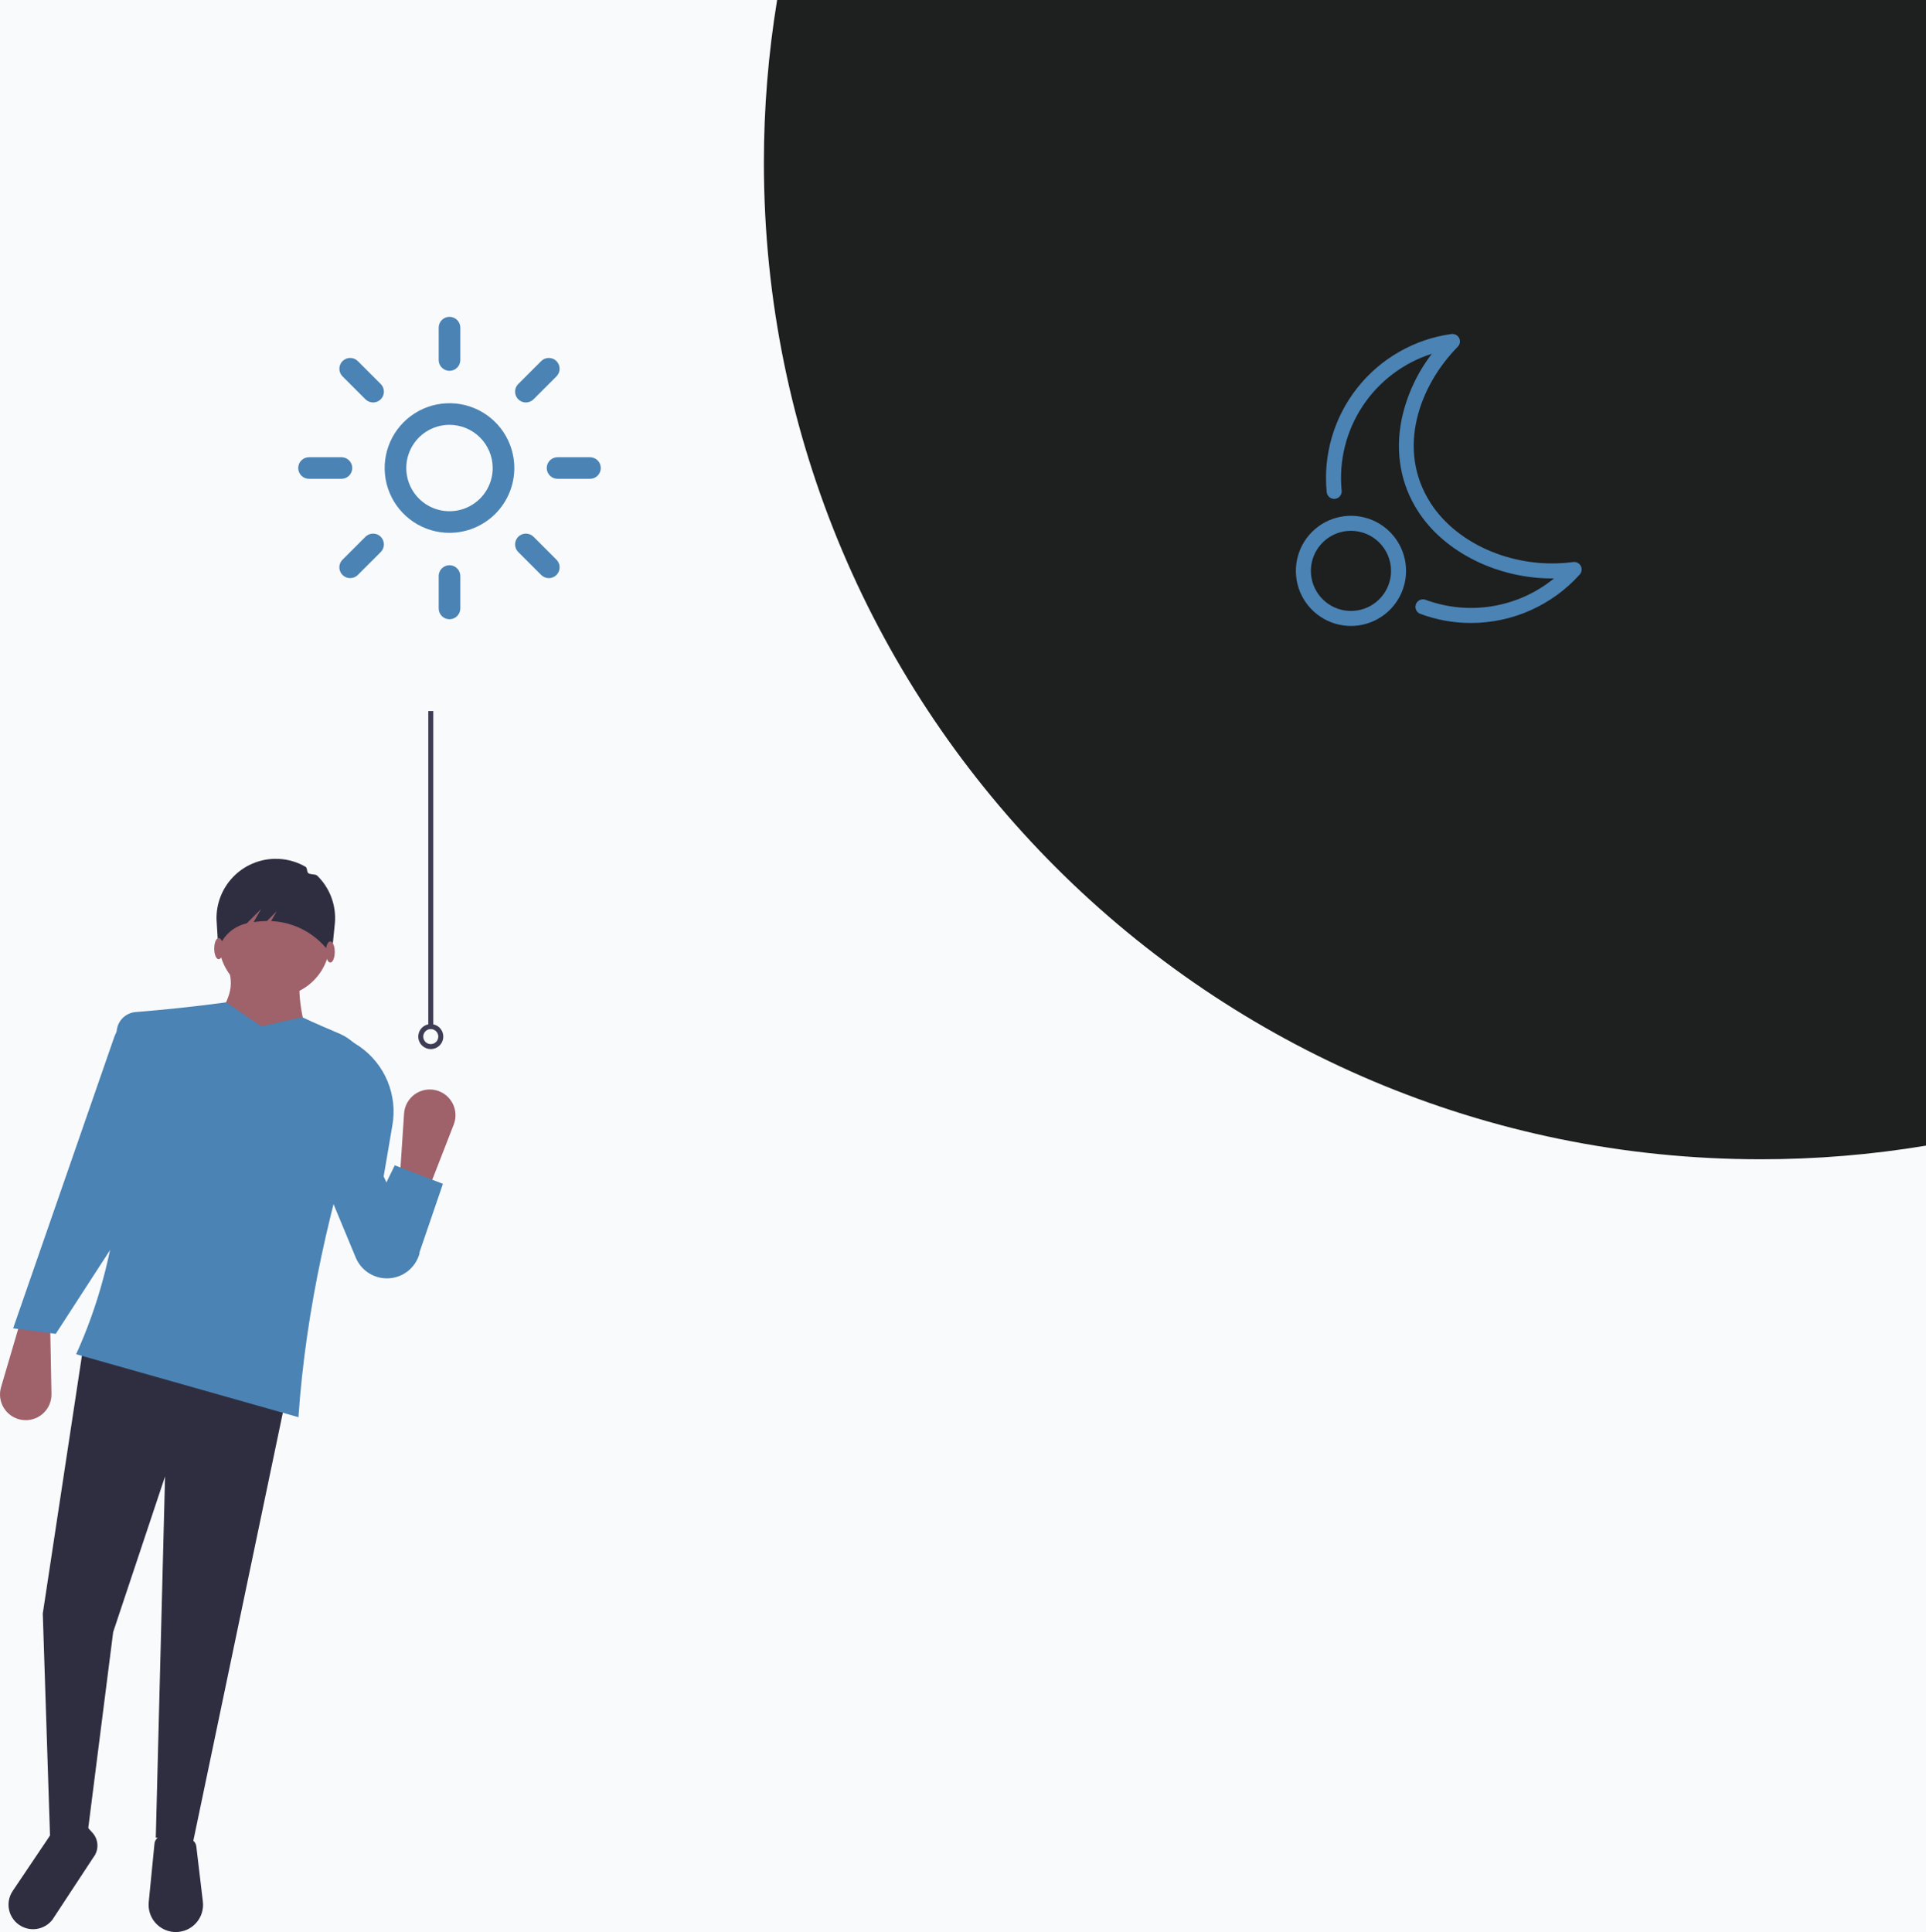 <svg width="310" height="311" viewBox="0 0 310 311" fill="none" xmlns="http://www.w3.org/2000/svg">
<rect x="0" y="0" width="310" height="311" fill="#333333" stroke="none"/>
<g clip-path="url(#clip0_1100_2139)">
<rect width="310" height="311" fill="#F8FAFC"/>
<path d="M310 0H125.083C123.662 8.66 122.949 17.422 122.952 26.198C122.952 114.789 194.784 186.607 283.394 186.607C292.308 186.61 301.207 185.876 310 184.411V0Z" fill="#1E1F1F"/>
<path d="M236.733 100.28C233.958 100.282 231.205 99.785 228.605 98.813C228.457 98.757 228.32 98.673 228.204 98.565C228.088 98.456 227.995 98.326 227.929 98.182C227.863 98.037 227.827 97.881 227.821 97.722C227.816 97.564 227.842 97.405 227.897 97.257C227.953 97.108 228.038 96.972 228.146 96.856C228.254 96.74 228.385 96.646 228.529 96.581C228.674 96.515 228.83 96.478 228.989 96.473C229.147 96.467 229.305 96.493 229.454 96.549C232.9 97.822 236.619 98.175 240.243 97.572C243.868 96.969 247.272 95.431 250.12 93.111C241.236 93.205 232.546 89.007 228.222 82.272C225.443 77.942 224.534 72.847 225.594 67.537C226.405 63.687 228.07 60.068 230.467 56.947C225.891 58.403 221.953 61.384 219.31 65.392C216.667 69.401 215.48 74.195 215.945 78.973C215.962 79.131 215.946 79.291 215.901 79.444C215.855 79.596 215.78 79.738 215.679 79.861C215.578 79.984 215.454 80.087 215.314 80.162C215.174 80.237 215.02 80.284 214.862 80.299C214.703 80.315 214.543 80.299 214.391 80.253C214.239 80.207 214.097 80.131 213.974 80.03C213.851 79.929 213.749 79.805 213.675 79.664C213.6 79.524 213.554 79.37 213.538 79.212C212.951 73.2 214.712 67.193 218.453 62.45C222.195 57.707 227.626 54.595 233.611 53.764C233.861 53.73 234.116 53.774 234.339 53.892C234.563 54.009 234.744 54.193 234.858 54.419C234.971 54.645 235.011 54.9 234.972 55.15C234.933 55.399 234.816 55.63 234.639 55.81C228.453 62.092 224.7 72.306 230.258 80.966C234.643 87.797 244.078 91.704 253.207 90.469C253.452 90.436 253.701 90.479 253.921 90.592C254.141 90.704 254.321 90.882 254.437 91.1C254.553 91.318 254.599 91.567 254.57 91.812C254.54 92.057 254.436 92.288 254.272 92.472C252.061 94.933 249.357 96.9 246.335 98.245C243.313 99.59 240.041 100.284 236.733 100.28Z" fill="#4A83B4"/>
<path d="M217.445 100.76C215.691 100.76 213.976 100.24 212.518 99.266C211.059 98.291 209.923 96.906 209.251 95.286C208.58 93.666 208.404 91.883 208.747 90.163C209.089 88.443 209.933 86.863 211.174 85.623C212.414 84.383 213.994 83.539 215.715 83.197C217.435 82.854 219.218 83.03 220.839 83.701C222.459 84.372 223.844 85.509 224.819 86.967C225.793 88.425 226.313 90.139 226.313 91.893C226.311 94.244 225.376 96.498 223.713 98.16C222.05 99.822 219.796 100.757 217.445 100.76ZM217.445 85.444C216.169 85.444 214.922 85.823 213.861 86.531C212.801 87.24 211.974 88.247 211.486 89.425C210.998 90.603 210.87 91.9 211.119 93.151C211.368 94.402 211.982 95.551 212.884 96.453C213.786 97.355 214.935 97.969 216.186 98.218C217.438 98.466 218.735 98.339 219.913 97.851C221.092 97.363 222.099 96.536 222.808 95.476C223.516 94.415 223.895 93.168 223.895 91.893C223.893 90.183 223.213 88.544 222.003 87.335C220.794 86.126 219.155 85.446 217.445 85.444Z" fill="#4A83B4"/>
<path d="M3.503 228.555C2.921 228.464 2.364 228.25 1.871 227.926C1.378 227.603 0.96 227.178 0.644 226.68C0.328 226.182 0.123 225.623 0.041 225.039C-0.041 224.455 0.002 223.86 0.169 223.295L3.308 212.622L8.079 213.516L8.284 224.385C8.296 224.99 8.175 225.589 7.93 226.142C7.685 226.694 7.321 227.187 6.866 227.584C6.41 227.982 5.873 228.274 5.292 228.442C4.711 228.61 4.101 228.648 3.503 228.555Z" fill="#9F616A"/>
<path d="M31.038 296.69L25.075 295.796L26.566 237.664L18.217 262.705L13.745 297.883L8.079 296.393L6.886 259.724L13.446 216.498L46.245 223.951L31.038 296.69Z" fill="#2F2E41"/>
<path d="M28.301 311C27.138 311 26.023 310.538 25.201 309.716C24.38 308.895 23.918 307.78 23.918 306.618C23.918 306.474 23.925 306.331 23.939 306.189L24.865 296.776C24.887 296.551 24.964 296.335 25.09 296.147C25.215 295.959 25.385 295.804 25.584 295.697C27.342 294.749 29.149 294.979 31 296.216C31.164 296.326 31.302 296.471 31.405 296.64C31.508 296.809 31.573 296.998 31.596 297.195L32.653 306.101C32.726 306.716 32.668 307.339 32.483 307.93C32.297 308.521 31.989 309.065 31.578 309.528C31.166 309.991 30.662 310.361 30.097 310.615C29.532 310.869 28.92 311 28.301 311H28.301Z" fill="#2F2E41"/>
<path d="M3.959 310.299C3.397 310.093 2.889 309.762 2.474 309.331C2.059 308.9 1.747 308.38 1.562 307.811C1.378 307.242 1.325 306.638 1.408 306.045C1.491 305.452 1.708 304.886 2.042 304.39L8.403 294.936C10.697 293.291 12.08 294.092 12.617 297.166L13.903 293.945L14.872 295.002C15.364 295.538 15.65 296.231 15.68 296.958C15.71 297.684 15.482 298.398 15.036 298.973L8.437 309.013C7.924 309.675 7.213 310.156 6.408 310.387C5.603 310.618 4.745 310.588 3.959 310.299Z" fill="#2F2E41"/>
<path d="M44.158 160.452C49.099 160.452 53.104 156.448 53.104 151.508C53.104 146.569 49.099 142.565 44.158 142.565C39.218 142.565 35.213 146.569 35.213 151.508C35.213 156.448 39.218 160.452 44.158 160.452Z" fill="#9F616A"/>
<path d="M49.824 167.905L34.617 164.924C36.575 160.747 38.144 159.334 36.406 154.788H48.631C47.553 159.496 48.595 163.916 49.824 167.905Z" fill="#9F616A"/>
<path d="M48.035 228.124L12.254 217.988C19.421 202.217 20.922 184.902 18.797 166.599C18.746 166.167 18.781 165.729 18.9 165.311C19.019 164.892 19.219 164.501 19.488 164.16C19.758 163.819 20.093 163.534 20.472 163.322C20.852 163.11 21.27 162.975 21.702 162.925C21.742 162.92 21.783 162.916 21.823 162.913C26.49 162.529 31.356 162.035 36.406 161.346L42.071 165.222L48.631 163.731C50.736 164.751 52.856 165.599 54.77 166.445C56.514 167.218 57.908 168.613 58.679 170.358C59.45 172.103 59.544 174.072 58.942 175.882C53.112 193.485 49.209 210.922 48.035 228.124Z" fill="#4A83B4"/>
<path d="M8.974 214.709L2.116 213.814L18.362 167.012C19.189 164.631 21.238 163.342 23.733 162.986L26.119 163.284L24.33 191.009L8.974 214.709Z" fill="#4A83B4"/>
<path d="M62.695 205.762C61.553 205.849 60.413 205.574 59.436 204.976C58.46 204.377 57.698 203.485 57.258 202.428L50.718 186.686L56.085 167.309L57.504 168.211C57.641 168.298 57.776 168.387 57.909 168.479C59.901 169.874 61.452 171.809 62.381 174.056C63.31 176.303 63.577 178.769 63.151 181.163L61.751 189.369L67.525 201.764C67.231 202.847 66.609 203.813 65.745 204.529C64.88 205.245 63.815 205.676 62.695 205.762Z" fill="#4A83B4"/>
<path d="M44.846 138.253C46.375 138.324 47.864 138.762 49.186 139.531C49.49 139.708 49.35 140.346 49.631 140.554C49.985 140.816 50.754 140.657 51.067 140.964C52.079 141.952 52.858 143.153 53.348 144.479C53.837 145.806 54.026 147.224 53.898 148.633L53.399 153.595L52.221 152.307C50.11 149.966 47.179 148.528 44.036 148.289C43.902 148.28 43.769 148.273 43.635 148.268L44.54 146.683L42.966 148.257C42.248 148.265 41.531 148.323 40.821 148.432L42.026 146.324L39.714 148.635L39.714 148.635C38.769 148.843 37.885 149.27 37.135 149.881C36.385 150.493 35.789 151.272 35.396 152.156L35.139 152.725L34.851 147.992C34.796 145.462 35.749 143.013 37.499 141.186C39.25 139.358 41.655 138.3 44.185 138.245C44.406 138.24 44.626 138.243 44.846 138.253Z" fill="#2F2E41"/>
<path d="M53.162 154.944C53.559 154.944 53.88 154.18 53.88 153.238C53.88 152.295 53.559 151.531 53.162 151.531C52.765 151.531 52.444 152.295 52.444 153.238C52.444 154.18 52.765 154.944 53.162 154.944Z" fill="#9F616A"/>
<path d="M35.2 154.405C35.597 154.405 35.919 153.641 35.919 152.699C35.919 151.756 35.597 150.993 35.2 150.993C34.803 150.993 34.482 151.756 34.482 152.699C34.482 153.641 34.803 154.405 35.2 154.405Z" fill="#9F616A"/>
<path d="M70.156 175.491C70.729 175.631 71.266 175.892 71.729 176.256C72.193 176.62 72.574 177.079 72.846 177.602C73.119 178.125 73.276 178.7 73.308 179.289C73.34 179.877 73.246 180.466 73.032 181.016L68.998 191.383L64.32 190.087L65.039 179.24C65.079 178.637 65.25 178.05 65.541 177.52C65.832 176.99 66.236 176.531 66.724 176.173C67.211 175.816 67.771 175.57 68.365 175.452C68.957 175.334 69.569 175.348 70.156 175.491H70.156Z" fill="#9F616A"/>
<path d="M64.733 205.169L57.278 200.399L63.54 187.58L71.292 190.562L67.416 201.89L64.733 205.169Z" fill="#4A83B4"/>
<path d="M69.74 164.884V114.463H68.934V164.884C68.445 164.984 68.01 165.262 67.714 165.664C67.418 166.066 67.282 166.564 67.332 167.061C67.382 167.558 67.615 168.018 67.986 168.353C68.356 168.688 68.838 168.874 69.337 168.874C69.837 168.874 70.319 168.688 70.689 168.353C71.06 168.018 71.293 167.558 71.343 167.061C71.393 166.564 71.257 166.066 70.961 165.664C70.665 165.262 70.23 164.984 69.74 164.884ZM69.337 168.068C69.098 168.068 68.864 167.997 68.665 167.864C68.467 167.731 68.312 167.542 68.22 167.321C68.129 167.1 68.105 166.857 68.151 166.623C68.198 166.388 68.313 166.173 68.482 166.003C68.651 165.834 68.867 165.719 69.101 165.673C69.336 165.626 69.579 165.65 69.8 165.741C70.021 165.833 70.21 165.988 70.343 166.187C70.476 166.385 70.547 166.619 70.547 166.858C70.546 167.179 70.419 167.486 70.192 167.713C69.965 167.94 69.658 168.067 69.337 168.068Z" fill="#3F3D56"/>
<path d="M72.349 59.691C71.887 59.691 71.445 59.507 71.119 59.181C70.793 58.855 70.61 58.413 70.61 57.952V52.736C70.61 52.275 70.794 51.834 71.12 51.508C71.446 51.183 71.888 51 72.349 51C72.809 51 73.251 51.183 73.577 51.508C73.903 51.834 74.087 52.275 74.088 52.736V57.952C74.088 58.18 74.043 58.406 73.955 58.617C73.868 58.828 73.74 59.02 73.578 59.181C73.417 59.343 73.225 59.471 73.014 59.558C72.803 59.646 72.577 59.691 72.349 59.691Z" fill="#4A83B4"/>
<path d="M72.349 99.68C72.12 99.68 71.894 99.635 71.683 99.547C71.472 99.46 71.28 99.332 71.119 99.17C70.957 99.009 70.829 98.817 70.742 98.606C70.655 98.395 70.61 98.169 70.61 97.941V92.725C70.609 92.496 70.654 92.27 70.741 92.059C70.829 91.847 70.957 91.656 71.118 91.494C71.279 91.332 71.471 91.204 71.683 91.116C71.894 91.029 72.12 90.984 72.349 90.984C72.577 90.984 72.804 91.029 73.015 91.116C73.226 91.204 73.418 91.332 73.579 91.494C73.741 91.656 73.869 91.847 73.956 92.059C74.043 92.27 74.088 92.496 74.088 92.725V97.941C74.088 98.169 74.043 98.395 73.955 98.606C73.868 98.817 73.74 99.009 73.578 99.17C73.417 99.332 73.225 99.46 73.014 99.547C72.803 99.635 72.577 99.68 72.349 99.68Z" fill="#4A83B4"/>
<path d="M84.645 64.783C84.302 64.783 83.965 64.681 83.679 64.49C83.393 64.299 83.171 64.027 83.039 63.709C82.907 63.392 82.873 63.042 82.94 62.705C83.007 62.368 83.173 62.058 83.416 61.815L87.105 58.127C87.431 57.801 87.873 57.618 88.334 57.618C88.795 57.618 89.237 57.801 89.563 58.127C89.889 58.453 90.073 58.895 90.073 59.356C90.073 59.817 89.89 60.259 89.564 60.586L85.875 64.274C85.714 64.435 85.522 64.564 85.311 64.651C85.1 64.738 84.874 64.783 84.645 64.783Z" fill="#4A83B4"/>
<path d="M56.363 93.06C56.019 93.06 55.683 92.958 55.397 92.767C55.111 92.576 54.888 92.304 54.756 91.986C54.625 91.669 54.59 91.319 54.657 90.982C54.724 90.645 54.89 90.335 55.133 90.092L58.822 86.403C59.148 86.078 59.591 85.894 60.052 85.894C60.513 85.894 60.955 86.077 61.282 86.403C61.608 86.73 61.791 87.172 61.791 87.633C61.791 88.094 61.608 88.536 61.282 88.862L57.593 92.55C57.431 92.712 57.24 92.84 57.029 92.928C56.818 93.015 56.591 93.06 56.363 93.06Z" fill="#4A83B4"/>
<path d="M94.956 77.077H89.739C89.278 77.076 88.836 76.893 88.511 76.567C88.185 76.241 88.002 75.799 88.002 75.338C88.002 74.878 88.185 74.436 88.511 74.11C88.836 73.784 89.278 73.601 89.739 73.6H94.956C95.184 73.6 95.41 73.644 95.622 73.731C95.833 73.819 96.025 73.947 96.187 74.108C96.349 74.27 96.477 74.461 96.565 74.672C96.652 74.884 96.697 75.11 96.697 75.338C96.697 75.567 96.652 75.793 96.565 76.004C96.477 76.216 96.349 76.407 96.187 76.569C96.025 76.73 95.833 76.858 95.622 76.946C95.41 77.033 95.184 77.078 94.956 77.077Z" fill="#4A83B4"/>
<path d="M54.959 77.077H49.742C49.513 77.078 49.287 77.033 49.075 76.946C48.864 76.858 48.672 76.73 48.51 76.569C48.349 76.407 48.22 76.216 48.133 76.004C48.045 75.793 48 75.567 48 75.338C48 75.11 48.045 74.884 48.133 74.672C48.22 74.461 48.349 74.27 48.51 74.108C48.672 73.947 48.864 73.819 49.075 73.731C49.287 73.644 49.513 73.6 49.742 73.6H54.959C55.419 73.601 55.861 73.784 56.187 74.11C56.512 74.436 56.695 74.878 56.695 75.338C56.695 75.799 56.512 76.241 56.187 76.567C55.861 76.893 55.419 77.076 54.959 77.077H54.959Z" fill="#4A83B4"/>
<path d="M88.334 93.06C88.106 93.06 87.88 93.015 87.669 92.928C87.458 92.84 87.266 92.712 87.105 92.55L83.416 88.862C83.254 88.701 83.126 88.509 83.038 88.298C82.95 88.087 82.905 87.861 82.905 87.632C82.905 87.404 82.95 87.178 83.037 86.966C83.125 86.755 83.253 86.564 83.414 86.402C83.576 86.24 83.768 86.112 83.979 86.025C84.19 85.938 84.416 85.893 84.645 85.893C84.874 85.893 85.1 85.938 85.311 86.026C85.522 86.113 85.714 86.242 85.875 86.403L89.564 90.092C89.807 90.335 89.973 90.644 90.04 90.982C90.107 91.319 90.072 91.669 89.941 91.986C89.809 92.304 89.586 92.576 89.3 92.767C89.014 92.958 88.678 93.06 88.334 93.06V93.06Z" fill="#4A83B4"/>
<path d="M60.052 64.783C59.823 64.783 59.597 64.738 59.386 64.651C59.175 64.564 58.983 64.435 58.822 64.274L55.133 60.586C54.972 60.424 54.843 60.232 54.756 60.022C54.669 59.81 54.624 59.584 54.624 59.356C54.624 59.128 54.669 58.902 54.756 58.691C54.843 58.48 54.972 58.288 55.133 58.127C55.295 57.965 55.486 57.837 55.697 57.75C55.908 57.662 56.134 57.617 56.363 57.617C56.591 57.617 56.817 57.662 57.028 57.75C57.239 57.837 57.431 57.965 57.593 58.127L61.281 61.815C61.525 62.058 61.69 62.368 61.757 62.705C61.824 63.042 61.79 63.392 61.658 63.71C61.527 64.027 61.304 64.299 61.018 64.49C60.732 64.681 60.396 64.783 60.052 64.783Z" fill="#4A83B4"/>
<path d="M72.349 85.77C70.285 85.77 68.268 85.159 66.552 84.012C64.836 82.866 63.498 81.237 62.709 79.331C61.919 77.424 61.712 75.327 62.115 73.303C62.518 71.28 63.511 69.421 64.971 67.962C66.43 66.503 68.289 65.51 70.313 65.107C72.337 64.705 74.435 64.911 76.341 65.701C78.248 66.49 79.877 67.828 81.024 69.543C82.171 71.258 82.782 73.275 82.782 75.339C82.779 78.104 81.679 80.756 79.723 82.712C77.767 84.667 75.115 85.767 72.349 85.77ZM72.349 68.384C70.973 68.384 69.628 68.792 68.484 69.556C67.34 70.32 66.448 71.406 65.922 72.677C65.396 73.948 65.258 75.346 65.526 76.695C65.795 78.044 66.457 79.284 67.43 80.256C68.403 81.229 69.642 81.891 70.992 82.16C72.341 82.428 73.739 82.29 75.01 81.764C76.281 81.237 77.368 80.346 78.132 79.202C78.897 78.059 79.305 76.714 79.305 75.339C79.302 73.495 78.569 71.727 77.265 70.423C75.961 69.12 74.193 68.386 72.349 68.384Z" fill="#4A83B4"/>
</g>
<defs>
<clipPath id="clip0_1100_2139">
<rect width="310" height="311" fill="white"/>
</clipPath>
</defs>
</svg>
